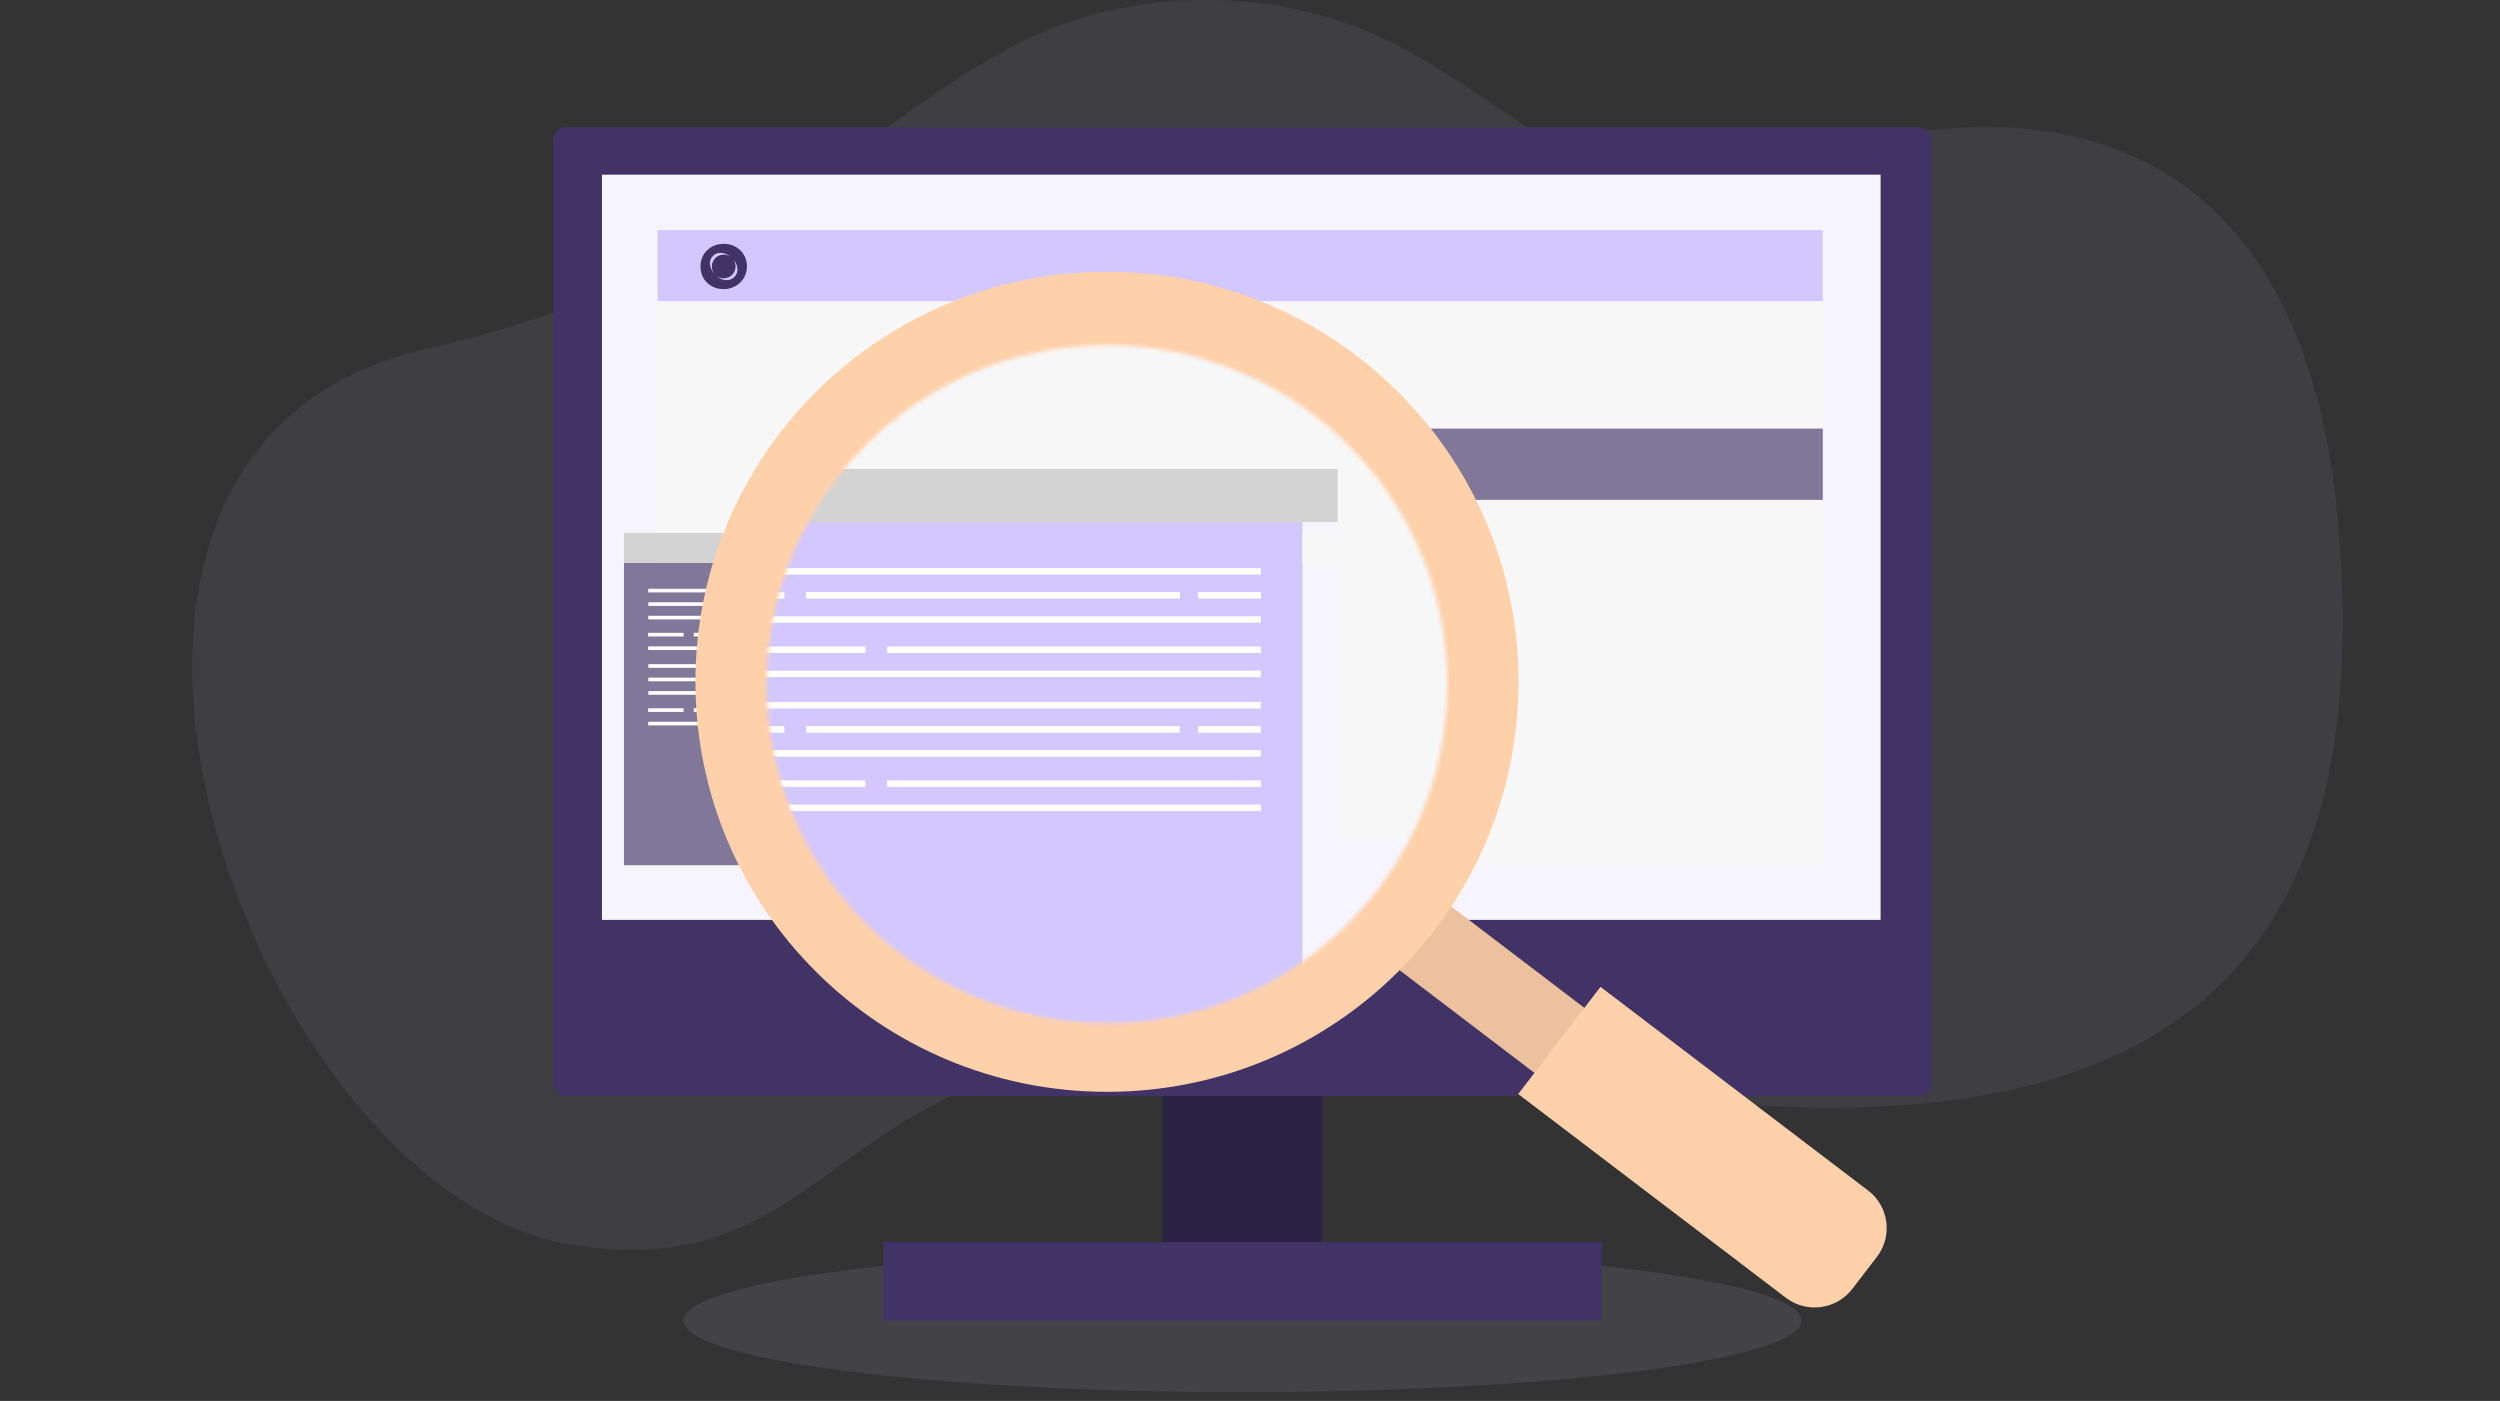 <svg width="646" height="362" viewBox="0 0 646 362" fill="none" xmlns="http://www.w3.org/2000/svg">
<rect x="0" y="0" width="646" height="362" fill="#333333" stroke="none"/>
<path opacity="0.1" d="M109.987 90.198C224.988 63.987 237.303 -0.034 311.627 1.31567e-05C385.95 0.034 394.328 64.59 463.066 41.764C531.805 18.938 595.631 36.301 604.177 135.281C612.723 234.261 577.967 313.164 392.074 277.466C206.18 241.769 232.458 333.844 148.848 321.845C65.238 309.879 -5.014 116.41 109.987 90.198Z" fill="#AFA7D5"/>
<path opacity="0.1" d="M321.082 359.726C400.855 359.726 465.524 351.458 465.524 341.258C465.524 331.058 400.855 322.789 321.082 322.789C241.309 322.789 176.641 331.058 176.641 341.258C176.641 351.458 241.309 359.726 321.082 359.726Z" fill="#D2C8FF"/>
<path d="M300.457 210.969H341.707V335.792H300.457V210.969Z" fill="#2C2244"/>
<path d="M146.191 283.199H495.939C497.723 283.199 499.169 281.758 499.169 279.981V36.101C499.169 34.324 497.723 32.883 495.939 32.883H146.191C144.408 32.883 142.961 34.324 142.961 36.101V280.015C142.961 281.791 144.408 283.199 146.191 283.199Z" fill="#423366"/>
<path d="M309.578 261.95C309.578 268.285 314.726 273.413 321.085 273.413C327.444 273.413 332.592 268.285 332.592 261.95C332.592 255.615 327.444 250.52 321.085 250.52C314.726 250.486 309.578 255.615 309.578 261.95Z" fill="#184946"/>
<path d="M228.285 320.941H413.876V341.254H228.285V320.941Z" fill="#423366"/>
<path d="M485.945 237.699L155.543 237.699V45.135L485.945 45.135V237.699Z" fill="#F6F4FF"/>
<path d="M169.945 59.461H471.008V77.896H169.945V59.461Z" fill="#D2C8FF"/>
<path d="M169.945 77.898H471.008V191.593H169.945V77.898Z" fill="#F7F7F7"/>
<path d="M161.23 145.438H300.322V223.569H161.23V145.438Z" fill="#817799"/>
<path d="M161.23 137.695H302.341V145.438H161.23V137.695Z" fill="#D3D3D3"/>
<path d="M225.024 155.627H279.396V156.565H225.024V155.627ZM167.523 152.141H291.172V153.079H167.523V152.141ZM167.523 155.627H221.895V156.565H167.523V155.627ZM282.02 155.627H291.172V156.565H282.02V155.627Z" fill="white"/>
<path d="M233.645 164.461H179.273V163.522H233.645V164.461Z" fill="white"/>
<path d="M291.145 167.965L167.496 167.965V167.026L291.145 167.026V167.965Z" fill="white"/>
<path d="M291.148 164.461H236.777V163.522H291.148V164.461Z" fill="white"/>
<path d="M176.637 164.461H167.485V163.522H176.637V164.461Z" fill="white"/>
<path d="M167.523 159.117H291.172V160.056H167.523V159.117ZM225.024 175.106H279.396V176.044H225.024V175.106ZM167.523 171.62H291.172V172.558H167.523V171.62ZM167.523 175.106H221.895V176.044H167.523V175.106ZM282.02 175.106H291.172V176.044H282.02V175.106Z" fill="white"/>
<path d="M233.645 183.961H179.273V183.022H233.645V183.961Z" fill="white"/>
<path d="M291.145 187.438L167.496 187.437V186.499L291.145 186.499V187.438Z" fill="white"/>
<path d="M291.148 183.961H236.777V183.022H291.148V183.961Z" fill="white"/>
<path d="M176.637 183.961H167.485V183.022H176.637V183.961Z" fill="white"/>
<path d="M167.523 178.586H291.172V179.524H167.523V178.586Z" fill="white"/>
<path d="M297.191 145.438H302.306V223.569H297.191V145.438Z" fill="#929CAC"/>
<path d="M312.672 110.75H471.009V129.185H312.672V110.75Z" fill="#817799"/>
<path d="M312.672 129.18H471.009V223.534H312.672V129.18Z" fill="#F7F7F7"/>
<path d="M301.363 146.547H298.133C297.595 146.547 297.191 146.983 297.191 147.485V151.206C297.191 151.742 297.629 152.144 298.133 152.144H301.363C301.902 152.144 302.306 151.709 302.306 151.206V147.485C302.339 146.983 301.902 146.547 301.363 146.547Z" fill="#E9F8FF"/>
<path d="M358.359 248.195L371.25 231.39L414.853 264.584L401.962 281.389L358.359 248.195Z" fill="#FFD1AB"/>
<path opacity="0.08" d="M358.359 248.195L371.25 231.39L414.853 264.584L401.962 281.389L358.359 248.195Z" fill="black"/>
<path d="M485.003 324.764L478.644 333.043C474.539 338.406 466.834 339.445 461.451 335.322L392.309 282.698L413.573 255.012L482.715 307.636C488.098 311.725 489.108 319.401 485.003 324.764Z" fill="#FFD1AB"/>
<path d="M286.058 282.127C344.796 282.127 392.412 234.69 392.412 176.175C392.412 117.659 344.796 70.223 286.058 70.223C227.32 70.223 179.703 117.659 179.703 176.175C179.703 234.69 227.32 282.127 286.058 282.127Z" fill="#FFD1AB"/>
<mask id="mask0_3184_10066" style="mask-type:luminance" maskUnits="userSpaceOnUse" x="198" y="89" width="176" height="176">
<path d="M286.057 264.398C334.612 264.398 373.974 225.186 373.974 176.814C373.974 128.443 334.612 89.231 286.057 89.231C237.502 89.231 198.141 128.443 198.141 176.814C198.141 225.186 237.502 264.398 286.057 264.398Z" fill="white"/>
</mask>
<g mask="url(#mask0_3184_10066)">
<path d="M443.098 298.879L84.871 298.879V70.35L443.098 70.35V298.879Z" fill="#F6F4FF"/>
<path d="M100.469 68.684H426.867V216.936H100.469V68.684Z" fill="#F7F7F7"/>
<path d="M94.918 134.879H342.08V273.679H94.918V134.879Z" fill="#D2C8FF"/>
<path d="M94.918 121.176H345.647V134.918H94.918V121.176Z" fill="#D3D3D3"/>
<path d="M208.302 153.013H304.899V154.689H208.302V153.013ZM106.086 146.812H325.793V148.488H106.086V146.812ZM106.086 153.013H202.683V154.689H106.086V153.013ZM309.576 153.013H325.827V154.689H309.576V153.013Z" fill="white"/>
<path d="M223.613 168.73H127.016V167.055H223.613V168.73Z" fill="white"/>
<path d="M325.82 174.961L106.113 174.961V173.285L325.82 173.285V174.961Z" fill="white"/>
<path d="M325.82 168.73H229.223V167.055H325.82V168.73Z" fill="white"/>
<path d="M106.086 159.25H325.793V160.926H106.086V159.25ZM208.302 187.64H304.899V189.316H208.302V187.64ZM106.086 181.406H325.793V183.082H106.086V181.406ZM106.086 187.64H202.683V189.316H106.086V187.64ZM309.576 187.64H325.827V189.316H309.576V187.64Z" fill="white"/>
<path d="M223.613 203.344H127.016V201.668H223.613V203.344Z" fill="white"/>
<path d="M325.82 209.574L106.113 209.574V207.898L325.82 207.898V209.574Z" fill="white"/>
<path d="M325.82 203.344H229.223V201.668H325.82V203.344Z" fill="white"/>
<path d="M106.086 193.84H325.793V195.516H106.086V193.84Z" fill="white"/>
<path d="M336.562 134.879H345.681V273.679H336.562V134.879Z" fill="#F6F4FF"/>
<path d="M344.707 136.859H337.473C336.935 136.859 336.531 137.295 336.531 137.798V145.842C336.531 146.379 336.969 146.781 337.473 146.781H344.707C345.246 146.781 345.649 146.345 345.649 145.842V137.798C345.649 137.295 345.246 136.859 344.707 136.859Z" fill="#F7F7F7"/>
</g>
<path d="M181.001 68.913C181.045 72.425 183.691 74.715 187.025 74.715C190.027 74.715 192.961 72.47 193.005 68.913C193.049 65.29 190.182 63 187.025 63C183.824 63 180.956 65.29 181.001 68.913ZM184.89 71.079C185.451 71.613 186.214 71.936 187.052 71.923C188.683 71.897 190.022 70.575 190.067 68.944C190.088 68.195 189.839 67.504 189.411 66.961C190.856 68.545 190.937 70.397 189.769 71.56C188.532 72.791 186.534 72.691 184.89 71.079ZM184.228 66.114C185.366 64.983 187.177 65.051 188.767 66.351C188.245 65.983 187.603 65.773 186.911 65.794C185.247 65.843 183.916 67.234 183.938 68.898C183.948 69.697 184.263 70.421 184.773 70.961C183.179 69.314 183.028 67.308 184.228 66.114Z" fill="#423366"/>
</svg>
